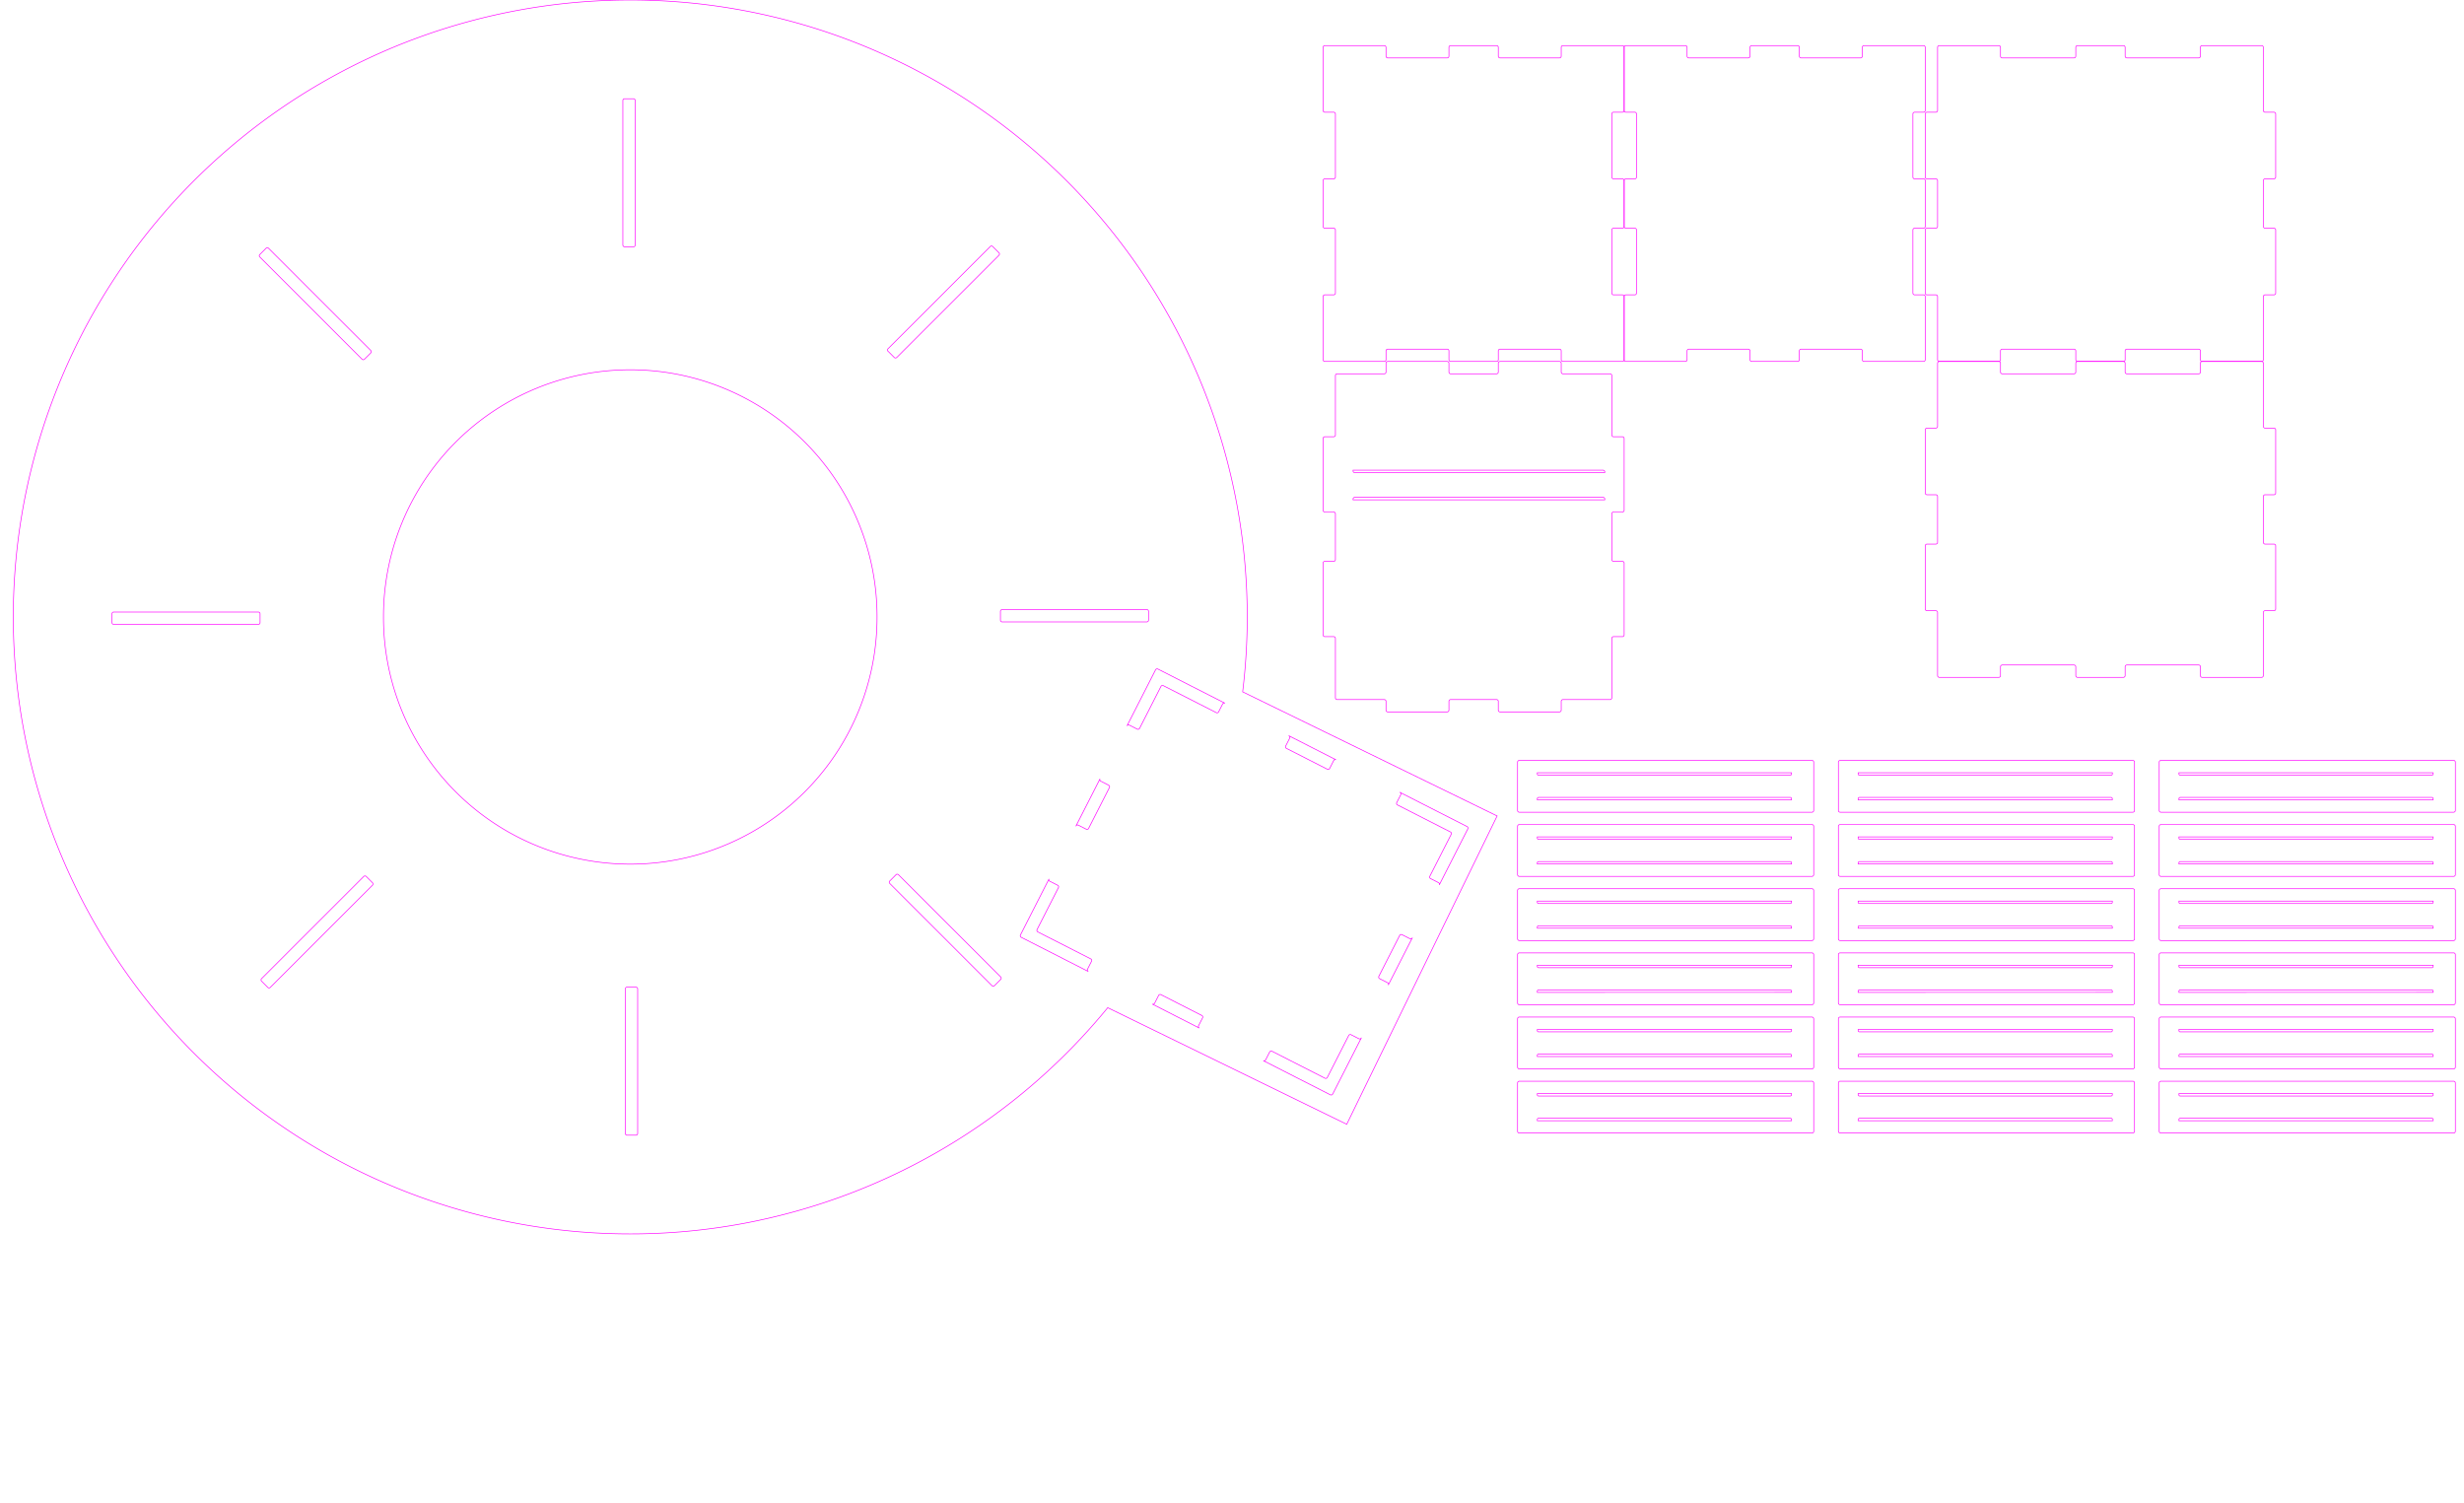 <?xml version="1.0" encoding="UTF-8" standalone="no"?>
<svg
   xmlns:dc="http://purl.org/dc/elements/1.1/"
   xmlns:cc="http://creativecommons.org/ns#"
   xmlns:rdf="http://www.w3.org/1999/02/22-rdf-syntax-ns#"
   xmlns:svg="http://www.w3.org/2000/svg"
   xmlns="http://www.w3.org/2000/svg"
   viewBox="0 0 1000 610"
   id="svg2"
   height="610mm"
   width="1000mm"
   version="1.1">
  <defs
     id="defs4">
    <symbol
       id="*PAPER_SPACE" />
    <symbol
       id="*MODEL_SPACE" />
    <pattern
       id="Hatch"
       x="0"
       y="0"
       patternUnits="userSpaceOnUse"
       width="8"
       height="8">
      <path
         id="path617966"
         d="M8 4 l-4,4"
         stroke-width="0.25"
         stroke="#000000"
         linecap="square" />
      <path
         id="path617968"
         d="M6 2 l-4,4"
         stroke-width="0.25"
         stroke="#000000"
         linecap="square" />
      <path
         id="path617970"
         d="M4 0 l-4,4"
         stroke-width="0.25"
         stroke="#000000"
         linecap="square" />
    </pattern>
    <marker
       style="overflow:visible"
       id="DistanceX"
       orient="auto"
       refY="0"
       refX="0">
      <path
         style="stroke:#000000;stroke-width:0.5"
         id="path617963"
         d="M 3,-3 -3,3 M 0,-5 0,5" />
    </marker>
    <symbol
       id="$PAPER_SPACE" />
    <symbol
       id="$MODEL_SPACE" />
    <pattern
       height="8"
       width="8"
       patternUnits="userSpaceOnUse"
       y="0"
       x="0"
       id="Hatch-0">
      <path
         linecap="square"
         stroke="#000000"
         stroke-width="0.25"
         d="M8 4 l-4,4"
         id="path73478" />
      <path
         linecap="square"
         stroke="#000000"
         stroke-width="0.25"
         d="M6 2 l-4,4"
         id="path73480" />
      <path
         linecap="square"
         stroke="#000000"
         stroke-width="0.25"
         d="M4 0 l-4,4"
         id="path73482" />
    </pattern>
    <marker
       style="overflow:visible"
       id="DistanceX-5"
       orient="auto"
       refY="0"
       refX="0">
      <path
         style="stroke:#000000;stroke-width:0.5"
         id="path73475"
         d="M 3,-3 -3,3 M 0,-5 0,5" />
    </marker>
    <symbol
       id="$PAPER_SPACE-1" />
    <symbol
       id="$MODEL_SPACE-0" />
    <pattern
       id="Hatch-1"
       x="0"
       y="0"
       patternUnits="userSpaceOnUse"
       width="8"
       height="8">
      <path
         id="path44235"
         d="M8 4 l-4,4"
         stroke-width="0.25"
         stroke="#000000"
         linecap="square" />
      <path
         id="path44237"
         d="M6 2 l-4,4"
         stroke-width="0.25"
         stroke="#000000"
         linecap="square" />
      <path
         id="path44239"
         d="M4 0 l-4,4"
         stroke-width="0.25"
         stroke="#000000"
         linecap="square" />
    </pattern>
    <marker
       style="overflow:visible"
       id="DistanceX-1"
       orient="auto"
       refY="0"
       refX="0">
      <path
         style="stroke:#000000;stroke-width:0.5"
         id="path44232"
         d="M 3,-3 -3,3 M 0,-5 0,5" />
    </marker>
    <symbol
       id="$PAPER_SPACE-5" />
    <symbol
       id="$MODEL_SPACE-4" />
    <pattern
       height="8"
       width="8"
       patternUnits="userSpaceOnUse"
       y="0"
       x="0"
       id="Hatch-04">
      <path
         linecap="square"
         stroke="#000000"
         stroke-width="0.25"
         d="M8 4 l-4,4"
         id="path101669" />
      <path
         linecap="square"
         stroke="#000000"
         stroke-width="0.25"
         d="M6 2 l-4,4"
         id="path101671" />
      <path
         linecap="square"
         stroke="#000000"
         stroke-width="0.25"
         d="M4 0 l-4,4"
         id="path101673" />
    </pattern>
    <marker
       refY="0"
       refX="0"
       style="overflow:visible"
       id="DistanceX-2"
       orient="auto">
      <path
         style="stroke:#000000;stroke-width:0.5"
         d="M 3,-3 -3,3 M 0,-5 0,5"
         id="path101666" />
    </marker>
    <symbol
       id="*PAPER_SPACE-9" />
    <symbol
       id="*MODEL_SPACE-2" />
    <pattern
       height="8"
       width="8"
       patternUnits="userSpaceOnUse"
       y="0"
       x="0"
       id="Hatch-9">
      <path
         linecap="square"
         stroke="#000000"
         stroke-width="0.25"
         d="M8 4 l-4,4"
         id="path145873" />
      <path
         linecap="square"
         stroke="#000000"
         stroke-width="0.25"
         d="M6 2 l-4,4"
         id="path145875" />
      <path
         linecap="square"
         stroke="#000000"
         stroke-width="0.25"
         d="M4 0 l-4,4"
         id="path145877" />
    </pattern>
    <marker
       refY="0"
       refX="0"
       style="overflow:visible"
       id="DistanceX-24"
       orient="auto">
      <path
         style="stroke:#000000;stroke-width:0.5"
         d="M 3,-3 -3,3 M 0,-5 0,5"
         id="path145870" />
    </marker>
    <symbol
       id="$PAPER_SPACE-4" />
    <symbol
       id="$MODEL_SPACE-1" />
    <pattern
       height="8"
       width="8"
       patternUnits="userSpaceOnUse"
       y="0"
       x="0"
       id="Hatch-8">
      <path
         linecap="square"
         stroke="#000000"
         stroke-width="0.25"
         d="M8 4 l-4,4"
         id="path1947" />
      <path
         linecap="square"
         stroke="#000000"
         stroke-width="0.25"
         d="M6 2 l-4,4"
         id="path1949" />
      <path
         linecap="square"
         stroke="#000000"
         stroke-width="0.25"
         d="M4 0 l-4,4"
         id="path1951" />
    </pattern>
    <marker
       refY="0"
       refX="0"
       style="overflow:visible"
       id="DistanceX-55"
       orient="auto">
      <path
         style="stroke:#000000;stroke-width:0.5"
         d="M 3,-3 -3,3 M 0,-5 0,5"
         id="path1944" />
    </marker>
    <symbol
       id="*PAPER_SPACE-7" />
    <symbol
       id="*MODEL_SPACE-0" />
    <pattern
       height="8"
       width="8"
       patternUnits="userSpaceOnUse"
       y="0"
       x="0"
       id="Hatch-82">
      <path
         linecap="square"
         stroke="#000000"
         stroke-width="0.25"
         d="M8 4 l-4,4"
         id="path1175" />
      <path
         linecap="square"
         stroke="#000000"
         stroke-width="0.25"
         d="M6 2 l-4,4"
         id="path1177" />
      <path
         linecap="square"
         stroke="#000000"
         stroke-width="0.25"
         d="M4 0 l-4,4"
         id="path1179" />
    </pattern>
    <marker
       refY="0"
       refX="0"
       style="overflow:visible"
       id="DistanceX-29"
       orient="auto">
      <path
         style="stroke:#000000;stroke-width:0.5"
         d="M 3,-3 -3,3 M 0,-5 0,5"
         id="path1172" />
    </marker>
    <symbol
       id="*PAPER_SPACE-76" />
    <symbol
       id="*MODEL_SPACE-5" />
    <pattern
       height="8"
       width="8"
       patternUnits="userSpaceOnUse"
       y="0"
       x="0"
       id="Hatch-3">
      <path
         linecap="square"
         stroke="#000000"
         stroke-width="0.25"
         d="M8 4 l-4,4"
         id="path1809-9" />
      <path
         linecap="square"
         stroke="#000000"
         stroke-width="0.25"
         d="M6 2 l-4,4"
         id="path1811-8" />
      <path
         linecap="square"
         stroke="#000000"
         stroke-width="0.25"
         d="M4 0 l-4,4"
         id="path1813-6" />
    </pattern>
    <marker
       refY="0"
       refX="0"
       style="overflow:visible"
       id="DistanceX-0"
       orient="auto">
      <path
         style="stroke:#000000;stroke-width:0.5"
         d="M 3,-3 -3,3 M 0,-5 0,5"
         id="path1806" />
    </marker>
    <symbol
       id="*PAPER_SPACE-6" />
    <symbol
       id="*MODEL_SPACE-7" />
    <pattern
       height="8"
       width="8"
       patternUnits="userSpaceOnUse"
       y="0"
       x="0"
       id="Hatch-5">
      <path
         linecap="square"
         stroke="#000000"
         stroke-width="0.25"
         d="M8 4 l-4,4"
         id="path1851" />
      <path
         linecap="square"
         stroke="#000000"
         stroke-width="0.25"
         d="M6 2 l-4,4"
         id="path1853" />
      <path
         linecap="square"
         stroke="#000000"
         stroke-width="0.25"
         d="M4 0 l-4,4"
         id="path1855" />
    </pattern>
    <marker
       refY="0"
       refX="0"
       style="overflow:visible"
       id="DistanceX-6"
       orient="auto">
      <path
         style="stroke:#000000;stroke-width:0.5"
         d="M 3,-3 -3,3 M 0,-5 0,5"
         id="path1848" />
    </marker>
    <symbol
       id="*PAPER_SPACE-0" />
    <symbol
       id="*MODEL_SPACE-27" />
    <pattern
       height="8"
       width="8"
       patternUnits="userSpaceOnUse"
       y="0"
       x="0"
       id="Hatch-6">
      <path
         linecap="square"
         stroke="#000000"
         stroke-width="0.25"
         d="M8 4 l-4,4"
         id="path1858" />
      <path
         linecap="square"
         stroke="#000000"
         stroke-width="0.25"
         d="M6 2 l-4,4"
         id="path1860" />
      <path
         linecap="square"
         stroke="#000000"
         stroke-width="0.25"
         d="M4 0 l-4,4"
         id="path1862" />
    </pattern>
    <marker
       refY="0"
       refX="0"
       style="overflow:visible"
       id="DistanceX-65"
       orient="auto">
      <path
         style="stroke:#000000;stroke-width:0.5"
         d="M 3,-3 -3,3 M 0,-5 0,5"
         id="path1855-7" />
    </marker>
    <marker
       id="DistanceX-8"
       orient="auto"
       refX="0.0"
       refY="0.0"
       style="overflow:visible">
      <path
         d="M 3,-3 L -3,3 M 0,-5 L  0,5"
         style="stroke:#000000; stroke-width:0.5"
         id="path1543" />
    </marker>
    <pattern
       height="8"
       id="Hatch-2"
       patternUnits="userSpaceOnUse"
       width="8"
       x="0"
       y="0">
      <path
         d="M8 4 l-4,4"
         linecap="square"
         stroke="#000000"
         stroke-width="0.25"
         id="path1546" />
      <path
         d="M6 2 l-4,4"
         linecap="square"
         stroke="#000000"
         stroke-width="0.25"
         id="path1548" />
      <path
         d="M4 0 l-4,4"
         linecap="square"
         stroke="#000000"
         stroke-width="0.25"
         id="path1550" />
    </pattern>
    <symbol
       id="*Model_Space" />
    <symbol
       id="*Paper_Space" />
    <symbol
       id="*Paper_Space0" />
    <symbol
       id="ARRAY">
      <path
         d="M 2303.778,474.038 A 2.646,2.646 0.0 0 0 2306.424,476.684 L 2754.676,476.684 A 2.646,2.646 0.0 0 0 2757.321,474.038 L 2757.321,399.959 A 2.646,2.646 0.0 0 0 2754.676,397.314 L 2306.424,397.314 A 2.646,2.646 0.0 0 0 2303.778,399.959 L 2303.778,474.038 z"
         style="stroke:#000000;fill:none;stroke-linecap: round"
         id="path1556" />
      <path
         d="M 2335.904,419.991 A 1.89,1.89 0.0 0 1 2334.014,418.101 L 2334.014,416.211 L 2723.306,416.211 L 2723.306,418.101 A 1.89,1.89 0.0 0 1 2721.416,419.991 L 2335.904,419.991 z"
         style="stroke:#000000;fill:none;stroke-linecap: round"
         id="path1558" />
      <path
         d="M 2723.306,457.786 L 2723.306,455.896 A 1.89,1.89 0.0 0 0 2721.416,454.007 L 2335.904,454.007 A 1.89,1.89 0.0 0 0 2334.014,455.896 L 2334.014,457.786 L 2723.306,457.786 z"
         style="stroke:#000000;fill:none;stroke-linecap: round"
         id="path1560" />
      <path
         d="M 2303.778,572.306 A 2.646,2.646 0.0 0 0 2306.424,574.951 L 2754.676,574.951 A 2.646,2.646 0.0 0 0 2757.321,572.306 L 2757.321,498.227 A 2.646,2.646 0.0 0 0 2754.676,495.581 L 2306.424,495.581 A 2.646,2.646 0.0 0 0 2303.778,498.227 L 2303.778,572.306 z"
         style="stroke:#000000;fill:none;stroke-linecap: round"
         id="path1562" />
      <path
         d="M 2335.904,518.259 A 1.89,1.89 0.0 0 1 2334.014,516.369 L 2334.014,514.479 L 2723.306,514.479 L 2723.306,516.369 A 1.89,1.89 0.0 0 1 2721.416,518.259 L 2335.904,518.259 z"
         style="stroke:#000000;fill:none;stroke-linecap: round"
         id="path1564" />
      <path
         d="M 2723.306,556.054 L 2723.306,554.164 A 1.89,1.89 0.0 0 0 2721.416,552.274 L 2335.904,552.274 A 1.89,1.89 0.0 0 0 2334.014,554.164 L 2334.014,556.054 L 2723.306,556.054 z"
         style="stroke:#000000;fill:none;stroke-linecap: round"
         id="path1566" />
      <path
         d="M 2303.778,670.574 A 2.646,2.646 0.0 0 0 2306.424,673.219 L 2754.676,673.219 A 2.646,2.646 0.0 0 0 2757.321,670.574 L 2757.321,596.495 A 2.646,2.646 0.0 0 0 2754.676,593.849 L 2306.424,593.849 A 2.646,2.646 0.0 0 0 2303.778,596.495 L 2303.778,670.574 z"
         style="stroke:#000000;fill:none;stroke-linecap: round"
         id="path1568" />
      <path
         d="M 2335.904,616.526 A 1.89,1.89 0.0 0 1 2334.014,614.637 L 2334.014,612.747 L 2723.306,612.747 L 2723.306,614.637 A 1.89,1.89 0.0 0 1 2721.416,616.526 L 2335.904,616.526 z"
         style="stroke:#000000;fill:none;stroke-linecap: round"
         id="path1570" />
      <path
         d="M 2723.306,654.322 L 2723.306,652.432 A 1.89,1.89 0.0 0 0 2721.416,650.542 L 2335.904,650.542 A 1.89,1.89 0.0 0 0 2334.014,652.432 L 2334.014,654.322 L 2723.306,654.322 z"
         style="stroke:#000000;fill:none;stroke-linecap: round"
         id="path1572" />
      <path
         d="M 2303.778,768.841 A 2.646,2.646 0.0 0 0 2306.424,771.487 L 2754.676,771.487 A 2.646,2.646 0.0 0 0 2757.321,768.841 L 2757.321,694.763 A 2.646,2.646 0.0 0 0 2754.676,692.117 L 2306.424,692.117 A 2.646,2.646 0.0 0 0 2303.778,694.763 L 2303.778,768.841 z"
         style="stroke:#000000;fill:none;stroke-linecap: round"
         id="path1574" />
      <path
         d="M 2335.904,714.794 A 1.89,1.89 0.0 0 1 2334.014,712.904 L 2334.014,711.014 L 2723.306,711.014 L 2723.306,712.904 A 1.89,1.89 0.0 0 1 2721.416,714.794 L 2335.904,714.794 z"
         style="stroke:#000000;fill:none;stroke-linecap: round"
         id="path1576" />
      <path
         d="M 2723.306,752.589 L 2723.306,750.7 A 1.89,1.89 0.0 0 0 2721.416,748.81 L 2335.904,748.81 A 1.89,1.89 0.0 0 0 2334.014,750.7 L 2334.014,752.589 L 2723.306,752.589 z"
         style="stroke:#000000;fill:none;stroke-linecap: round"
         id="path1578" />
      <path
         d="M 2303.778,867.109 A 2.646,2.646 0.0 0 0 2306.424,869.755 L 2754.676,869.755 A 2.646,2.646 0.0 0 0 2757.321,867.109 L 2757.321,793.03 A 2.646,2.646 0.0 0 0 2754.676,790.385 L 2306.424,790.385 A 2.646,2.646 0.0 0 0 2303.778,793.03 L 2303.778,867.109 z"
         style="stroke:#000000;fill:none;stroke-linecap: round"
         id="path1580" />
      <path
         d="M 2335.904,813.062 A 1.89,1.89 0.0 0 1 2334.014,811.172 L 2334.014,809.282 L 2723.306,809.282 L 2723.306,811.172 A 1.89,1.89 0.0 0 1 2721.416,813.062 L 2335.904,813.062 z"
         style="stroke:#000000;fill:none;stroke-linecap: round"
         id="path1582" />
      <path
         d="M 2723.306,850.857 L 2723.306,848.967 A 1.89,1.89 0.0 0 0 2721.416,847.077 L 2335.904,847.077 A 1.89,1.89 0.0 0 0 2334.014,848.967 L 2334.014,850.857 L 2723.306,850.857 z"
         style="stroke:#000000;fill:none;stroke-linecap: round"
         id="path1584" />
      <path
         d="M 2303.778,965.377 A 2.646,2.646 0.0 0 0 2306.424,968.022 L 2754.676,968.022 A 2.646,2.646 0.0 0 0 2757.321,965.377 L 2757.321,891.298 A 2.646,2.646 0.0 0 0 2754.676,888.652 L 2306.424,888.652 A 2.646,2.646 0.0 0 0 2303.778,891.298 L 2303.778,965.377 z"
         style="stroke:#000000;fill:none;stroke-linecap: round"
         id="path1586" />
      <path
         d="M 2335.904,911.329 A 1.89,1.89 0.0 0 1 2334.014,909.44 L 2334.014,907.55 L 2723.306,907.55 L 2723.306,909.44 A 1.89,1.89 0.0 0 1 2721.416,911.329 L 2335.904,911.329 z"
         style="stroke:#000000;fill:none;stroke-linecap: round"
         id="path1588" />
      <path
         d="M 2723.306,949.125 L 2723.306,947.235 A 1.89,1.89 0.0 0 0 2721.416,945.345 L 2335.904,945.345 A 1.89,1.89 0.0 0 0 2334.014,947.235 L 2334.014,949.125 L 2723.306,949.125 z"
         style="stroke:#000000;fill:none;stroke-linecap: round"
         id="path1590" />
      <path
         d="M 2795.117,474.038 A 2.646,2.646 0.0 0 0 2797.762,476.684 L 3246.014,476.684 A 2.646,2.646 0.0 0 0 3248.66,474.038 L 3248.66,399.959 A 2.646,2.646 0.0 0 0 3246.014,397.314 L 2797.762,397.314 A 2.646,2.646 0.0 0 0 2795.117,399.959 L 2795.117,474.038 z"
         style="stroke:#000000;fill:none;stroke-linecap: round"
         id="path1592" />
      <path
         d="M 2827.243,419.991 A 1.89,1.89 0.0 0 1 2825.353,418.101 L 2825.353,416.211 L 3214.644,416.211 L 3214.644,418.101 A 1.89,1.89 0.0 0 1 3212.754,419.991 L 2827.243,419.991 z"
         style="stroke:#000000;fill:none;stroke-linecap: round"
         id="path1594" />
      <path
         d="M 3214.644,457.786 L 3214.644,455.896 A 1.89,1.89 0.0 0 0 3212.754,454.007 L 2827.243,454.007 A 1.89,1.89 0.0 0 0 2825.353,455.896 L 2825.353,457.786 L 3214.644,457.786 z"
         style="stroke:#000000;fill:none;stroke-linecap: round"
         id="path1596" />
      <path
         d="M 2795.117,572.306 A 2.646,2.646 0.0 0 0 2797.762,574.951 L 3246.014,574.951 A 2.646,2.646 0.0 0 0 3248.66,572.306 L 3248.66,498.227 A 2.646,2.646 0.0 0 0 3246.014,495.581 L 2797.762,495.581 A 2.646,2.646 0.0 0 0 2795.117,498.227 L 2795.117,572.306 z"
         style="stroke:#000000;fill:none;stroke-linecap: round"
         id="path1598" />
      <path
         d="M 2827.243,518.259 A 1.89,1.89 0.0 0 1 2825.353,516.369 L 2825.353,514.479 L 3214.644,514.479 L 3214.644,516.369 A 1.89,1.89 0.0 0 1 3212.754,518.259 L 2827.243,518.259 z"
         style="stroke:#000000;fill:none;stroke-linecap: round"
         id="path1600" />
      <path
         d="M 3214.644,556.054 L 3214.644,554.164 A 1.89,1.89 0.0 0 0 3212.754,552.274 L 2827.243,552.274 A 1.89,1.89 0.0 0 0 2825.353,554.164 L 2825.353,556.054 L 3214.644,556.054 z"
         style="stroke:#000000;fill:none;stroke-linecap: round"
         id="path1602" />
      <path
         d="M 2795.117,670.574 A 2.646,2.646 0.0 0 0 2797.762,673.219 L 3246.014,673.219 A 2.646,2.646 0.0 0 0 3248.66,670.574 L 3248.66,596.495 A 2.646,2.646 0.0 0 0 3246.014,593.849 L 2797.762,593.849 A 2.646,2.646 0.0 0 0 2795.117,596.495 L 2795.117,670.574 z"
         style="stroke:#000000;fill:none;stroke-linecap: round"
         id="path1604" />
      <path
         d="M 2827.243,616.526 A 1.89,1.89 0.0 0 1 2825.353,614.637 L 2825.353,612.747 L 3214.644,612.747 L 3214.644,614.637 A 1.89,1.89 0.0 0 1 3212.754,616.526 L 2827.243,616.526 z"
         style="stroke:#000000;fill:none;stroke-linecap: round"
         id="path1606" />
      <path
         d="M 3214.644,654.322 L 3214.644,652.432 A 1.89,1.89 0.0 0 0 3212.754,650.542 L 2827.243,650.542 A 1.89,1.89 0.0 0 0 2825.353,652.432 L 2825.353,654.322 L 3214.644,654.322 z"
         style="stroke:#000000;fill:none;stroke-linecap: round"
         id="path1608" />
      <path
         d="M 2795.117,768.841 A 2.646,2.646 0.0 0 0 2797.762,771.487 L 3246.014,771.487 A 2.646,2.646 0.0 0 0 3248.66,768.841 L 3248.66,694.763 A 2.646,2.646 0.0 0 0 3246.014,692.117 L 2797.762,692.117 A 2.646,2.646 0.0 0 0 2795.117,694.763 L 2795.117,768.841 z"
         style="stroke:#000000;fill:none;stroke-linecap: round"
         id="path1610" />
      <path
         d="M 2827.243,714.794 A 1.89,1.89 0.0 0 1 2825.353,712.904 L 2825.353,711.014 L 3214.644,711.014 L 3214.644,712.904 A 1.89,1.89 0.0 0 1 3212.754,714.794 L 2827.243,714.794 z"
         style="stroke:#000000;fill:none;stroke-linecap: round"
         id="path1612" />
      <path
         d="M 3214.644,752.589 L 3214.644,750.7 A 1.89,1.89 0.0 0 0 3212.754,748.81 L 2827.243,748.81 A 1.89,1.89 0.0 0 0 2825.353,750.7 L 2825.353,752.589 L 3214.644,752.589 z"
         style="stroke:#000000;fill:none;stroke-linecap: round"
         id="path1614" />
      <path
         d="M 2795.117,867.109 A 2.646,2.646 0.0 0 0 2797.762,869.755 L 3246.014,869.755 A 2.646,2.646 0.0 0 0 3248.66,867.109 L 3248.66,793.03 A 2.646,2.646 0.0 0 0 3246.014,790.385 L 2797.762,790.385 A 2.646,2.646 0.0 0 0 2795.117,793.03 L 2795.117,867.109 z"
         style="stroke:#000000;fill:none;stroke-linecap: round"
         id="path1616" />
      <path
         d="M 2827.243,813.062 A 1.89,1.89 0.0 0 1 2825.353,811.172 L 2825.353,809.282 L 3214.644,809.282 L 3214.644,811.172 A 1.89,1.89 0.0 0 1 3212.754,813.062 L 2827.243,813.062 z"
         style="stroke:#000000;fill:none;stroke-linecap: round"
         id="path1618" />
      <path
         d="M 3214.644,850.857 L 3214.644,848.967 A 1.89,1.89 0.0 0 0 3212.754,847.077 L 2827.243,847.077 A 1.89,1.89 0.0 0 0 2825.353,848.967 L 2825.353,850.857 L 3214.644,850.857 z"
         style="stroke:#000000;fill:none;stroke-linecap: round"
         id="path1620" />
      <path
         d="M 2795.117,965.377 A 2.646,2.646 0.0 0 0 2797.762,968.022 L 3246.014,968.022 A 2.646,2.646 0.0 0 0 3248.66,965.377 L 3248.66,891.298 A 2.646,2.646 0.0 0 0 3246.014,888.652 L 2797.762,888.652 A 2.646,2.646 0.0 0 0 2795.117,891.298 L 2795.117,965.377 z"
         style="stroke:#000000;fill:none;stroke-linecap: round"
         id="path1622" />
      <path
         d="M 2827.243,911.329 A 1.89,1.89 0.0 0 1 2825.353,909.44 L 2825.353,907.55 L 3214.644,907.55 L 3214.644,909.44 A 1.89,1.89 0.0 0 1 3212.754,911.329 L 2827.243,911.329 z"
         style="stroke:#000000;fill:none;stroke-linecap: round"
         id="path1624" />
      <path
         d="M 3214.644,949.125 L 3214.644,947.235 A 1.89,1.89 0.0 0 0 3212.754,945.345 L 2827.243,945.345 A 1.89,1.89 0.0 0 0 2825.353,947.235 L 2825.353,949.125 L 3214.644,949.125 z"
         style="stroke:#000000;fill:none;stroke-linecap: round"
         id="path1626" />
      <path
         d="M 3286.455,474.038 A 2.646,2.646 0.0 0 0 3289.101,476.684 L 3737.353,476.684 A 2.646,2.646 0.0 0 0 3739.998,474.038 L 3739.998,399.959 A 2.646,2.646 0.0 0 0 3737.353,397.314 L 3289.101,397.314 A 2.646,2.646 0.0 0 0 3286.455,399.959 L 3286.455,474.038 z"
         style="stroke:#000000;fill:none;stroke-linecap: round"
         id="path1628" />
      <path
         d="M 3318.581,419.991 A 1.89,1.89 0.0 0 1 3316.691,418.101 L 3316.691,416.211 L 3705.983,416.211 L 3705.983,418.101 A 1.89,1.89 0.0 0 1 3704.093,419.991 L 3318.581,419.991 z"
         style="stroke:#000000;fill:none;stroke-linecap: round"
         id="path1630" />
      <path
         d="M 3705.983,457.786 L 3705.983,455.896 A 1.89,1.89 0.0 0 0 3704.093,454.007 L 3318.581,454.007 A 1.89,1.89 0.0 0 0 3316.691,455.896 L 3316.691,457.786 L 3705.983,457.786 z"
         style="stroke:#000000;fill:none;stroke-linecap: round"
         id="path1632" />
      <path
         d="M 3286.455,572.306 A 2.646,2.646 0.0 0 0 3289.101,574.951 L 3737.353,574.951 A 2.646,2.646 0.0 0 0 3739.998,572.306 L 3739.998,498.227 A 2.646,2.646 0.0 0 0 3737.353,495.581 L 3289.101,495.581 A 2.646,2.646 0.0 0 0 3286.455,498.227 L 3286.455,572.306 z"
         style="stroke:#000000;fill:none;stroke-linecap: round"
         id="path1634" />
      <path
         d="M 3318.581,518.259 A 1.89,1.89 0.0 0 1 3316.691,516.369 L 3316.691,514.479 L 3705.983,514.479 L 3705.983,516.369 A 1.89,1.89 0.0 0 1 3704.093,518.259 L 3318.581,518.259 z"
         style="stroke:#000000;fill:none;stroke-linecap: round"
         id="path1636" />
      <path
         d="M 3705.983,556.054 L 3705.983,554.164 A 1.89,1.89 0.0 0 0 3704.093,552.274 L 3318.581,552.274 A 1.89,1.89 0.0 0 0 3316.691,554.164 L 3316.691,556.054 L 3705.983,556.054 z"
         style="stroke:#000000;fill:none;stroke-linecap: round"
         id="path1638" />
      <path
         d="M 3286.455,670.574 A 2.646,2.646 0.0 0 0 3289.101,673.219 L 3737.353,673.219 A 2.646,2.646 0.0 0 0 3739.998,670.574 L 3739.998,596.495 A 2.646,2.646 0.0 0 0 3737.353,593.849 L 3289.101,593.849 A 2.646,2.646 0.0 0 0 3286.455,596.495 L 3286.455,670.574 z"
         style="stroke:#000000;fill:none;stroke-linecap: round"
         id="path1640" />
      <path
         d="M 3318.581,616.526 A 1.89,1.89 0.0 0 1 3316.691,614.637 L 3316.691,612.747 L 3705.983,612.747 L 3705.983,614.637 A 1.89,1.89 0.0 0 1 3704.093,616.526 L 3318.581,616.526 z"
         style="stroke:#000000;fill:none;stroke-linecap: round"
         id="path1642" />
      <path
         d="M 3705.983,654.322 L 3705.983,652.432 A 1.89,1.89 0.0 0 0 3704.093,650.542 L 3318.581,650.542 A 1.89,1.89 0.0 0 0 3316.691,652.432 L 3316.691,654.322 L 3705.983,654.322 z"
         style="stroke:#000000;fill:none;stroke-linecap: round"
         id="path1644" />
      <path
         d="M 3286.455,768.841 A 2.646,2.646 0.0 0 0 3289.101,771.487 L 3737.353,771.487 A 2.646,2.646 0.0 0 0 3739.998,768.841 L 3739.998,694.763 A 2.646,2.646 0.0 0 0 3737.353,692.117 L 3289.101,692.117 A 2.646,2.646 0.0 0 0 3286.455,694.763 L 3286.455,768.841 z"
         style="stroke:#000000;fill:none;stroke-linecap: round"
         id="path1646" />
      <path
         d="M 3318.581,714.794 A 1.89,1.89 0.0 0 1 3316.691,712.904 L 3316.691,711.014 L 3705.983,711.014 L 3705.983,712.904 A 1.89,1.89 0.0 0 1 3704.093,714.794 L 3318.581,714.794 z"
         style="stroke:#000000;fill:none;stroke-linecap: round"
         id="path1648" />
      <path
         d="M 3705.983,752.589 L 3705.983,750.7 A 1.89,1.89 0.0 0 0 3704.093,748.81 L 3318.581,748.81 A 1.89,1.89 0.0 0 0 3316.691,750.7 L 3316.691,752.589 L 3705.983,752.589 z"
         style="stroke:#000000;fill:none;stroke-linecap: round"
         id="path1650" />
      <path
         d="M 3286.455,867.109 A 2.646,2.646 0.0 0 0 3289.101,869.755 L 3737.353,869.755 A 2.646,2.646 0.0 0 0 3739.998,867.109 L 3739.998,793.03 A 2.646,2.646 0.0 0 0 3737.353,790.385 L 3289.101,790.385 A 2.646,2.646 0.0 0 0 3286.455,793.03 L 3286.455,867.109 z"
         style="stroke:#000000;fill:none;stroke-linecap: round"
         id="path1652" />
      <path
         d="M 3318.581,813.062 A 1.89,1.89 0.0 0 1 3316.691,811.172 L 3316.691,809.282 L 3705.983,809.282 L 3705.983,811.172 A 1.89,1.89 0.0 0 1 3704.093,813.062 L 3318.581,813.062 z"
         style="stroke:#000000;fill:none;stroke-linecap: round"
         id="path1654" />
      <path
         d="M 3705.983,850.857 L 3705.983,848.967 A 1.89,1.89 0.0 0 0 3704.093,847.077 L 3318.581,847.077 A 1.89,1.89 0.0 0 0 3316.691,848.967 L 3316.691,850.857 L 3705.983,850.857 z"
         style="stroke:#000000;fill:none;stroke-linecap: round"
         id="path1656" />
      <path
         d="M 3286.455,965.377 A 2.646,2.646 0.0 0 0 3289.101,968.022 L 3737.353,968.022 A 2.646,2.646 0.0 0 0 3739.998,965.377 L 3739.998,891.298 A 2.646,2.646 0.0 0 0 3737.353,888.652 L 3289.101,888.652 A 2.646,2.646 0.0 0 0 3286.455,891.298 L 3286.455,965.377 z"
         style="stroke:#000000;fill:none;stroke-linecap: round"
         id="path1658" />
      <path
         d="M 3318.581,911.329 A 1.89,1.89 0.0 0 1 3316.691,909.44 L 3316.691,907.55 L 3705.983,907.55 L 3705.983,909.44 A 1.89,1.89 0.0 0 1 3704.093,911.329 L 3318.581,911.329 z"
         style="stroke:#000000;fill:none;stroke-linecap: round"
         id="path1660" />
      <path
         d="M 3705.983,949.125 L 3705.983,947.235 A 1.89,1.89 0.0 0 0 3704.093,945.345 L 3318.581,945.345 A 1.89,1.89 0.0 0 0 3316.691,947.235 L 3316.691,949.125 L 3705.983,949.125 z"
         style="stroke:#000000;fill:none;stroke-linecap: round"
         id="path1662" />
    </symbol>
    <symbol
       id="SUBTRACTION">
      <path
         d="M 1882.778,292.319 A 944.882,944.882 0.0 0 0 1889.764,177.638 A 944.882,944.882 0.0 1 0 1676.126,776.039 L 2042.174,954.572 L 2272.474,482.387 L 1882.778,292.319 z"
         style="stroke:#000000;fill:none;stroke-linecap: round"
         id="path1665" />
      <path
         d="M 1600.652,592.103 A 2.646,2.646 0.0 0 0 1599.496,588.545 L 1587.372,582.368 A 2.646,2.646 0.0 0 1 1586.216,578.809 L 1542.462,664.683 A 2.646,2.646 0.0 0 0 1543.618,668.241 L 1646.329,720.575 A 2.646,2.646 0.0 0 1 1645.173,717.017 L 1651.35,704.893 A 2.646,2.646 0.0 0 0 1650.194,701.335 L 1569.035,659.983 A 2.646,2.646 0.0 0 1 1567.879,656.424 L 1600.652,592.103 z"
         style="stroke:#000000;fill:none;stroke-linecap: round"
         id="path1667" />
      <path
         d="M 1512.26,732.722 L 1502.639,742.343 A 2.646,2.646 0.0 0 1 1498.897,742.343 L 1342.287,585.733 A 2.646,2.646 0.0 0 1 1342.287,581.992 L 1351.908,572.37 A 2.646,2.646 0.0 0 1 1355.65,572.37 L 1512.26,728.981 A 2.646,2.646 0.0 0 1 1512.26,732.722 z"
         style="stroke:#000000;fill:none;stroke-linecap: round"
         id="path1669" />
      <path
         d="M 389.797,745.016 L 380.176,735.395 A 2.646,2.646 0.0 0 1 380.176,731.653 L 536.787,575.043 A 2.646,2.646 0.0 0 1 540.528,575.043 L 550.149,584.664 A 2.646,2.646 0.0 0 1 550.149,588.406 L 393.539,745.016 A 2.646,2.646 0.0 0 1 389.797,745.016 z"
         style="stroke:#000000;fill:none;stroke-linecap: round"
         id="path1671" />
      <path
         d="M 953.575,971.339 L 939.969,971.339 A 2.646,2.646 0.0 0 1 937.323,968.693 L 937.323,747.213 A 2.646,2.646 0.0 0 1 939.969,744.567 L 953.575,744.567 A 2.646,2.646 0.0 0 1 956.22,747.213 L 956.22,968.693 A 2.646,2.646 0.0 0 1 953.575,971.339 z"
         style="stroke:#000000;fill:none;stroke-linecap: round"
         id="path1673" />
      <path
         d="M 1738.583,168.945 L 1738.583,182.551 A 2.646,2.646 0.0 0 1 1735.937,185.197 L 1514.457,185.197 A 2.646,2.646 0.0 0 1 1511.811,182.551 L 1511.811,168.945 A 2.646,2.646 0.0 0 1 1514.457,166.299 L 1735.937,166.299 A 2.646,2.646 0.0 0 1 1738.583,168.945 z"
         style="stroke:#000000;fill:none;stroke-linecap: round"
         id="path1675" />
      <path
         d="M 1678.724,438.878 A 2.646,2.646 0.0 0 0 1677.568,435.32 L 1665.445,429.143 A 2.646,2.646 0.0 0 1 1664.288,425.584 L 1627.569,497.651 A 2.646,2.646 0.0 0 1 1631.127,496.494 L 1643.25,502.671 A 2.646,2.646 0.0 0 0 1646.809,501.515 L 1678.724,438.878 z"
         style="stroke:#000000;fill:none;stroke-linecap: round"
         id="path1677" />
      <path
         d="M 936.189,-616.063 L 949.795,-616.063 A 2.646,2.646 0.0 0 1 952.441,-613.417 L 952.441,-391.937 A 2.646,2.646 0.0 0 1 949.795,-389.291 L 936.189,-389.291 A 2.646,2.646 0.0 0 1 933.543,-391.937 L 933.543,-613.417 A 2.646,2.646 0.0 0 1 936.189,-616.063 z"
         style="stroke:#000000;fill:none;stroke-linecap: round"
         id="path1679" />
      <path
         d="M 377.504,-377.447 L 387.125,-387.068 A 2.646,2.646 0.0 0 1 390.867,-387.068 L 547.477,-230.457 A 2.646,2.646 0.0 0 1 547.477,-226.716 L 537.856,-217.095 A 2.646,2.646 0.0 0 1 534.114,-217.095 L 377.504,-373.705 A 2.646,2.646 0.0 0 1 377.504,-377.447 z"
         style="stroke:#000000;fill:none;stroke-linecap: round"
         id="path1681" />
      <path
         d="M 151.181,186.331 L 151.181,172.724 A 2.646,2.646 0.0 0 1 153.827,170.079 L 375.307,170.079 A 2.646,2.646 0.0 0 1 377.953,172.724 L 377.953,186.331 A 2.646,2.646 0.0 0 1 375.307,188.976 L 153.827,188.976 A 2.646,2.646 0.0 0 1 151.181,186.331 z"
         style="stroke:#000000;fill:none;stroke-linecap: round"
         id="path1683" />
      <path
         d="M 1322.835,177.638 A 377.953,377.953 -0 1 0 566.929,177.638 377.953,377.953 -0 1 0 1322.835,177.638 z"
         style="stroke:#000000;fill:none;stroke-linecap: round"
         id="path1685" />
      <path
         d="M 1499.966,-389.74 L 1509.587,-380.119 A 2.646,2.646 0.0 0 1 1509.587,-376.378 L 1352.977,-219.767 A 2.646,2.646 0.0 0 1 1349.236,-219.767 L 1339.615,-229.388 A 2.646,2.646 0.0 0 1 1339.615,-233.13 L 1496.225,-389.74 A 2.646,2.646 0.0 0 1 1499.966,-389.74 z"
         style="stroke:#000000;fill:none;stroke-linecap: round"
         id="path1687" />
      <path
         d="M 2123.245,665.373 L 2091.33,728.01 A 2.646,2.646 0.0 0 0 2092.486,731.568 L 2104.609,737.746 A 2.646,2.646 0.0 0 1 2105.766,741.304 L 2142.485,669.238 A 2.646,2.646 0.0 0 1 2138.927,670.394 L 2126.803,664.217 A 2.646,2.646 0.0 0 0 2123.245,665.373 z"
         style="stroke:#000000;fill:none;stroke-linecap: round"
         id="path1689" />
      <path
         d="M 2119.86,465.553 L 2201.019,506.906 A 2.646,2.646 0.0 0 1 2202.175,510.464 L 2169.402,574.785 A 2.646,2.646 0.0 0 0 2170.558,578.343 L 2182.681,584.521 A 2.646,2.646 0.0 0 1 2183.838,588.079 L 2227.592,502.206 A 2.646,2.646 0.0 0 0 2226.436,498.647 L 2123.725,446.313 A 2.646,2.646 0.0 0 1 2124.881,449.872 L 2118.704,461.995 A 2.646,2.646 0.0 0 0 2119.86,465.553 z"
         style="stroke:#000000;fill:none;stroke-linecap: round"
         id="path1691" />
      <path
         d="M 1757.62,756.071 A 2.646,2.646 0.0 0 0 1754.061,757.227 L 1747.884,769.351 A 2.646,2.646 0.0 0 1 1744.326,770.507 L 1816.392,807.227 A 2.646,2.646 0.0 0 1 1815.236,803.668 L 1821.413,791.545 A 2.646,2.646 0.0 0 0 1820.257,787.986 L 1757.62,756.071 z"
         style="stroke:#000000;fill:none;stroke-linecap: round"
         id="path1693" />
      <path
         d="M 2008.841,884.075 L 1927.683,842.723 A 2.646,2.646 0.0 0 0 1924.124,843.879 L 1917.947,856.002 A 2.646,2.646 0.0 0 1 1914.389,857.158 L 2017.1,909.492 A 2.646,2.646 0.0 0 0 2020.658,908.336 L 2064.413,822.463 A 2.646,2.646 0.0 0 1 2060.855,823.619 L 2048.731,817.442 A 2.646,2.646 0.0 0 0 2045.173,818.598 L 2012.4,882.919 A 2.646,2.646 0.0 0 1 2008.841,884.075 z"
         style="stroke:#000000;fill:none;stroke-linecap: round"
         id="path1695" />
      <path
         d="M 1852.107,310.886 A 2.646,2.646 0.0 0 1 1855.665,309.73 L 1752.954,257.396 A 2.646,2.646 0.0 0 0 1749.395,258.552 L 1705.641,344.425 A 2.646,2.646 0.0 0 1 1709.199,343.269 L 1721.323,349.446 A 2.646,2.646 0.0 0 0 1724.881,348.29 L 1757.654,283.969 A 2.646,2.646 0.0 0 1 1761.212,282.813 L 1842.371,324.166 A 2.646,2.646 0.0 0 0 1845.93,323.009 L 1852.107,310.886 z"
         style="stroke:#000000;fill:none;stroke-linecap: round"
         id="path1697" />
      <path
         d="M 1949.797,378.902 L 2012.434,410.817 A 2.646,2.646 0.0 0 0 2015.993,409.661 L 2022.17,397.538 A 2.646,2.646 0.0 0 1 2025.728,396.381 L 1953.662,359.662 A 2.646,2.646 0.0 0 1 1954.818,363.22 L 1948.641,375.343 A 2.646,2.646 0.0 0 0 1949.797,378.902 z"
         style="stroke:#000000;fill:none;stroke-linecap: round"
         id="path1699" />
    </symbol>
    <symbol
       id="CUT002">
      <path
         d="M 2448.127,-101.027 A 2.646,2.646 0.0 0 0 2450.773,-98.382 L 2464.379,-98.382 A 2.646,2.646 0.0 0 1 2467.025,-95.736 L 2467.025,14.248 A 2.646,2.646 0.0 0 1 2464.379,16.894 L 2450.773,16.894 A 2.646,2.646 0.0 0 0 2448.127,19.539 L 2448.127,89.839 A 2.646,2.646 0.0 0 0 2450.773,92.484 L 2464.379,92.484 A 2.646,2.646 0.0 0 1 2467.025,95.13 L 2467.025,205.114 A 2.646,2.646 0.0 0 1 2464.379,207.76 L 2450.773,207.76 A 2.646,2.646 0.0 0 0 2448.127,210.406 L 2448.127,301.492 A 2.646,2.646 0.0 0 1 2445.482,304.138 L 2373.293,304.138 A 2.646,2.646 0.0 0 0 2370.647,306.784 L 2370.647,320.39 A 2.646,2.646 0.0 0 1 2368.001,323.036 L 2276.915,323.036 A 2.646,2.646 0.0 0 1 2274.269,320.39 L 2274.269,306.784 A 2.646,2.646 0.0 0 0 2271.623,304.138 L 2201.324,304.138 A 2.646,2.646 0.0 0 0 2198.679,306.784 L 2198.679,320.39 A 2.646,2.646 0.0 0 1 2196.033,323.036 L 2104.946,323.036 A 2.646,2.646 0.0 0 1 2102.301,320.39 L 2102.301,306.784 A 2.646,2.646 0.0 0 0 2099.655,304.138 L 2027.466,304.138 A 2.646,2.646 0.0 0 1 2024.82,301.492 L 2024.82,210.406 A 2.646,2.646 0.0 0 0 2022.175,207.76 L 2008.568,207.76 A 2.646,2.646 0.0 0 1 2005.923,205.114 L 2005.923,95.13 A 2.646,2.646 0.0 0 1 2008.568,92.484 L 2022.175,92.484 A 2.646,2.646 0.0 0 0 2024.82,89.839 L 2024.82,19.539 A 2.646,2.646 0.0 0 0 2022.175,16.894 L 2008.568,16.894 A 2.646,2.646 0.0 0 1 2005.923,14.248 L 2005.923,-95.736 A 2.646,2.646 0.0 0 1 2008.568,-98.382 L 2022.175,-98.382 A 2.646,2.646 0.0 0 0 2024.82,-101.027 L 2024.82,-192.114 A 2.646,2.646 0.0 0 1 2027.466,-194.76 L 2099.655,-194.76 A 2.646,2.646 0.0 0 0 2102.301,-197.405 L 2102.301,-211.012 A 2.646,2.646 0.0 0 1 2104.946,-213.657 L 2196.033,-213.657 A 2.646,2.646 0.0 0 1 2198.679,-211.012 L 2198.679,-197.405 A 2.646,2.646 0.0 0 0 2201.324,-194.76 L 2271.623,-194.76 A 2.646,2.646 0.0 0 0 2274.269,-197.405 L 2274.269,-211.012 A 2.646,2.646 0.0 0 1 2276.915,-213.657 L 2368.001,-213.657 A 2.646,2.646 0.0 0 1 2370.647,-211.012 L 2370.647,-197.405 A 2.646,2.646 0.0 0 0 2373.293,-194.76 L 2445.482,-194.76 A 2.646,2.646 0.0 0 1 2448.127,-192.114 L 2448.127,-101.027 z"
         style="stroke:#000000;fill:none;stroke-linecap: round"
         id="path1702" />
      <path
         d="M 2054.49,-43.39 A 2.646,2.646 0.0 0 1 2051.844,-46.035 L 2051.844,-47.169 L 2434.71,-47.169 A 2.646,2.646 0.0 0 1 2437.356,-44.524 L 2437.356,-43.39 L 2054.49,-43.39 z"
         style="stroke:#000000;fill:none;stroke-linecap: round"
         id="path1704" />
      <path
         d="M 2437.356,-2.949 A 2.646,2.646 0.0 0 0 2434.71,-5.594 L 2054.49,-5.594 A 2.646,2.646 0.0 0 0 2051.844,-2.949 L 2051.844,-1.815 L 2437.356,-1.815 L 2437.356,-2.949 z"
         style="stroke:#000000;fill:none;stroke-linecap: round"
         id="path1706" />
    </symbol>
  </defs>
  <g
     transform="matrix(0.265,0,0,0.265,5.393,203.323)"
     id="g1725">
    <g
       style="stroke:#ff00ff"
       id="use1711">
      <path
         id="path1940"
         style="fill:none;stroke:#ff00ff;stroke-linecap:round"
         d="m 2303.778,474.038 a 2.646,2.646 0 0 0 2.646,2.646 h 448.252 a 2.646,2.646 0 0 0 2.646,-2.646 v -74.079 a 2.646,2.646 0 0 0 -2.646,-2.646 h -448.252 a 2.646,2.646 0 0 0 -2.646,2.646 z" />
      <path
         id="path1942"
         style="fill:none;stroke:#ff00ff;stroke-linecap:round"
         d="m 2335.904,419.991 a 1.89,1.89 0 0 1 -1.89,-1.89 v -1.89 h 389.291 v 1.89 a 1.89,1.89 0 0 1 -1.89,1.89 z" />
      <path
         id="path1945"
         style="fill:none;stroke:#ff00ff;stroke-linecap:round"
         d="m 2723.305,457.786 v -1.89 a 1.89,1.89 0 0 0 -1.89,-1.89 H 2335.904 a 1.89,1.89 0 0 0 -1.89,1.89 v 1.89 z" />
      <path
         id="path1948"
         style="fill:none;stroke:#ff00ff;stroke-linecap:round"
         d="m 2303.778,572.306 a 2.646,2.646 0 0 0 2.646,2.646 h 448.252 a 2.646,2.646 0 0 0 2.646,-2.646 v -74.079 a 2.646,2.646 0 0 0 -2.646,-2.646 h -448.252 a 2.646,2.646 0 0 0 -2.646,2.646 z" />
      <path
         id="path1950"
         style="fill:none;stroke:#ff00ff;stroke-linecap:round"
         d="m 2335.904,518.259 a 1.89,1.89 0 0 1 -1.89,-1.89 v -1.89 h 389.291 v 1.89 a 1.89,1.89 0 0 1 -1.89,1.89 z" />
      <path
         id="path1952"
         style="fill:none;stroke:#ff00ff;stroke-linecap:round"
         d="m 2723.305,556.054 v -1.89 a 1.89,1.89 0 0 0 -1.89,-1.89 H 2335.904 a 1.89,1.89 0 0 0 -1.89,1.89 v 1.89 z" />
      <path
         id="path1954"
         style="fill:none;stroke:#ff00ff;stroke-linecap:round"
         d="m 2303.778,670.574 a 2.646,2.646 0 0 0 2.646,2.646 h 448.252 a 2.646,2.646 0 0 0 2.646,-2.646 V 596.495 a 2.646,2.646 0 0 0 -2.646,-2.646 h -448.252 a 2.646,2.646 0 0 0 -2.646,2.646 z" />
      <path
         id="path1956"
         style="fill:none;stroke:#ff00ff;stroke-linecap:round"
         d="m 2335.904,616.526 a 1.89,1.89 0 0 1 -1.89,-1.89 v -1.89 h 389.291 v 1.89 a 1.89,1.89 0 0 1 -1.89,1.89 z" />
      <path
         id="path1958"
         style="fill:none;stroke:#ff00ff;stroke-linecap:round"
         d="m 2723.305,654.322 v -1.89 a 1.89,1.89 0 0 0 -1.89,-1.89 H 2335.904 a 1.89,1.89 0 0 0 -1.89,1.89 v 1.89 z" />
      <path
         id="path1960"
         style="fill:none;stroke:#ff00ff;stroke-linecap:round"
         d="m 2303.778,768.841 a 2.646,2.646 0 0 0 2.646,2.646 h 448.252 a 2.646,2.646 0 0 0 2.646,-2.646 v -74.079 a 2.646,2.646 0 0 0 -2.646,-2.646 h -448.252 a 2.646,2.646 0 0 0 -2.646,2.646 z" />
      <path
         id="path1962"
         style="fill:none;stroke:#ff00ff;stroke-linecap:round"
         d="m 2335.904,714.794 a 1.89,1.89 0 0 1 -1.89,-1.89 v -1.89 h 389.291 v 1.89 a 1.89,1.89 0 0 1 -1.89,1.89 z" />
      <path
         id="path1964"
         style="fill:none;stroke:#ff00ff;stroke-linecap:round"
         d="m 2723.305,752.589 v -1.89 a 1.89,1.89 0 0 0 -1.89,-1.89 H 2335.904 a 1.89,1.89 0 0 0 -1.89,1.89 v 1.89 z" />
      <path
         id="path1966"
         style="fill:none;stroke:#ff00ff;stroke-linecap:round"
         d="m 2303.778,867.109 a 2.646,2.646 0 0 0 2.646,2.646 h 448.252 a 2.646,2.646 0 0 0 2.646,-2.646 v -74.079 a 2.646,2.646 0 0 0 -2.646,-2.646 h -448.252 a 2.646,2.646 0 0 0 -2.646,2.646 z" />
      <path
         id="path1968"
         style="fill:none;stroke:#ff00ff;stroke-linecap:round"
         d="m 2335.904,813.062 a 1.89,1.89 0 0 1 -1.89,-1.89 v -1.89 h 389.291 v 1.89 a 1.89,1.89 0 0 1 -1.89,1.89 z" />
      <path
         id="path1970"
         style="fill:none;stroke:#ff00ff;stroke-linecap:round"
         d="m 2723.305,850.857 v -1.89 a 1.89,1.89 0 0 0 -1.89,-1.89 H 2335.904 a 1.89,1.89 0 0 0 -1.89,1.89 v 1.89 z" />
      <path
         id="path1972"
         style="fill:none;stroke:#ff00ff;stroke-linecap:round"
         d="m 2303.778,965.377 a 2.646,2.646 0 0 0 2.646,2.646 h 448.252 a 2.646,2.646 0 0 0 2.646,-2.646 v -74.079 a 2.646,2.646 0 0 0 -2.646,-2.646 h -448.252 a 2.646,2.646 0 0 0 -2.646,2.646 z" />
      <path
         id="path1974"
         style="fill:none;stroke:#ff00ff;stroke-linecap:round"
         d="m 2335.904,911.329 a 1.89,1.89 0 0 1 -1.89,-1.89 v -1.89 h 389.291 v 1.89 a 1.89,1.89 0 0 1 -1.89,1.89 z" />
      <path
         id="path1976"
         style="fill:none;stroke:#ff00ff;stroke-linecap:round"
         d="m 2723.305,949.125 v -1.89 a 1.89,1.89 0 0 0 -1.89,-1.89 H 2335.904 a 1.89,1.89 0 0 0 -1.89,1.89 v 1.89 z" />
      <path
         id="path1978"
         style="fill:none;stroke:#ff00ff;stroke-linecap:round"
         d="m 2795.117,474.038 a 2.646,2.646 0 0 0 2.646,2.646 h 448.252 a 2.646,2.646 0 0 0 2.646,-2.646 v -74.079 a 2.646,2.646 0 0 0 -2.646,-2.646 h -448.252 a 2.646,2.646 0 0 0 -2.646,2.646 z" />
      <path
         id="path1980"
         style="fill:none;stroke:#ff00ff;stroke-linecap:round"
         d="m 2827.243,419.991 a 1.89,1.89 0 0 1 -1.89,-1.89 v -1.89 h 389.291 v 1.89 a 1.89,1.89 0 0 1 -1.89,1.89 z" />
      <path
         id="path1982"
         style="fill:none;stroke:#ff00ff;stroke-linecap:round"
         d="m 3214.644,457.786 v -1.89 a 1.89,1.89 0 0 0 -1.89,-1.89 h -385.512 a 1.89,1.89 0 0 0 -1.89,1.89 v 1.89 z" />
      <path
         id="path1984"
         style="fill:none;stroke:#ff00ff;stroke-linecap:round"
         d="m 2795.117,572.306 a 2.646,2.646 0 0 0 2.646,2.646 h 448.252 a 2.646,2.646 0 0 0 2.646,-2.646 v -74.079 a 2.646,2.646 0 0 0 -2.646,-2.646 h -448.252 a 2.646,2.646 0 0 0 -2.646,2.646 z" />
      <path
         id="path1986"
         style="fill:none;stroke:#ff00ff;stroke-linecap:round"
         d="m 2827.243,518.259 a 1.89,1.89 0 0 1 -1.89,-1.89 v -1.89 h 389.291 v 1.89 a 1.89,1.89 0 0 1 -1.89,1.89 z" />
      <path
         id="path1988"
         style="fill:none;stroke:#ff00ff;stroke-linecap:round"
         d="m 3214.644,556.054 v -1.89 a 1.89,1.89 0 0 0 -1.89,-1.89 h -385.512 a 1.89,1.89 0 0 0 -1.89,1.89 v 1.89 z" />
      <path
         id="path1990"
         style="fill:none;stroke:#ff00ff;stroke-linecap:round"
         d="m 2795.117,670.574 a 2.646,2.646 0 0 0 2.646,2.646 h 448.252 a 2.646,2.646 0 0 0 2.646,-2.646 V 596.495 a 2.646,2.646 0 0 0 -2.646,-2.646 h -448.252 a 2.646,2.646 0 0 0 -2.646,2.646 z" />
      <path
         id="path1992"
         style="fill:none;stroke:#ff00ff;stroke-linecap:round"
         d="m 2827.243,616.526 a 1.89,1.89 0 0 1 -1.89,-1.89 v -1.89 h 389.291 v 1.89 a 1.89,1.89 0 0 1 -1.89,1.89 z" />
      <path
         id="path1994"
         style="fill:none;stroke:#ff00ff;stroke-linecap:round"
         d="m 3214.644,654.322 v -1.89 a 1.89,1.89 0 0 0 -1.89,-1.89 h -385.512 a 1.89,1.89 0 0 0 -1.89,1.89 v 1.89 z" />
      <path
         id="path1996"
         style="fill:none;stroke:#ff00ff;stroke-linecap:round"
         d="m 2795.117,768.841 a 2.646,2.646 0 0 0 2.646,2.646 h 448.252 a 2.646,2.646 0 0 0 2.646,-2.646 v -74.079 a 2.646,2.646 0 0 0 -2.646,-2.646 h -448.252 a 2.646,2.646 0 0 0 -2.646,2.646 z" />
      <path
         id="path1998"
         style="fill:none;stroke:#ff00ff;stroke-linecap:round"
         d="m 2827.243,714.794 a 1.89,1.89 0 0 1 -1.89,-1.89 v -1.89 h 389.291 v 1.89 a 1.89,1.89 0 0 1 -1.89,1.89 z" />
      <path
         id="path2000"
         style="fill:none;stroke:#ff00ff;stroke-linecap:round"
         d="m 3214.644,752.589 v -1.89 a 1.89,1.89 0 0 0 -1.89,-1.89 h -385.512 a 1.89,1.89 0 0 0 -1.89,1.89 v 1.89 z" />
      <path
         id="path2002"
         style="fill:none;stroke:#ff00ff;stroke-linecap:round"
         d="m 2795.117,867.109 a 2.646,2.646 0 0 0 2.646,2.646 h 448.252 a 2.646,2.646 0 0 0 2.646,-2.646 v -74.079 a 2.646,2.646 0 0 0 -2.646,-2.646 h -448.252 a 2.646,2.646 0 0 0 -2.646,2.646 z" />
      <path
         id="path2004"
         style="fill:none;stroke:#ff00ff;stroke-linecap:round"
         d="m 2827.243,813.062 a 1.89,1.89 0 0 1 -1.89,-1.89 v -1.89 h 389.291 v 1.89 a 1.89,1.89 0 0 1 -1.89,1.89 z" />
      <path
         id="path2006"
         style="fill:none;stroke:#ff00ff;stroke-linecap:round"
         d="m 3214.644,850.857 v -1.89 a 1.89,1.89 0 0 0 -1.89,-1.89 h -385.512 a 1.89,1.89 0 0 0 -1.89,1.89 v 1.89 z" />
      <path
         id="path2008"
         style="fill:none;stroke:#ff00ff;stroke-linecap:round"
         d="m 2795.117,965.377 a 2.646,2.646 0 0 0 2.646,2.646 h 448.252 a 2.646,2.646 0 0 0 2.646,-2.646 v -74.079 a 2.646,2.646 0 0 0 -2.646,-2.646 h -448.252 a 2.646,2.646 0 0 0 -2.646,2.646 z" />
      <path
         id="path2010"
         style="fill:none;stroke:#ff00ff;stroke-linecap:round"
         d="m 2827.243,911.329 a 1.89,1.89 0 0 1 -1.89,-1.89 v -1.89 h 389.291 v 1.89 a 1.89,1.89 0 0 1 -1.89,1.89 z" />
      <path
         id="path2012"
         style="fill:none;stroke:#ff00ff;stroke-linecap:round"
         d="m 3214.644,949.125 v -1.89 a 1.89,1.89 0 0 0 -1.89,-1.89 h -385.512 a 1.89,1.89 0 0 0 -1.89,1.89 v 1.89 z" />
      <path
         id="path2014"
         style="fill:none;stroke:#ff00ff;stroke-linecap:round"
         d="m 3286.455,474.038 a 2.646,2.646 0 0 0 2.646,2.646 h 448.252 a 2.646,2.646 0 0 0 2.646,-2.646 v -74.079 a 2.646,2.646 0 0 0 -2.646,-2.646 h -448.252 a 2.646,2.646 0 0 0 -2.646,2.646 z" />
      <path
         id="path2016"
         style="fill:none;stroke:#ff00ff;stroke-linecap:round"
         d="m 3318.581,419.991 a 1.89,1.89 0 0 1 -1.89,-1.89 v -1.89 h 389.291 v 1.89 a 1.89,1.89 0 0 1 -1.89,1.89 z" />
      <path
         id="path2018"
         style="fill:none;stroke:#ff00ff;stroke-linecap:round"
         d="m 3705.983,457.786 v -1.89 a 1.89,1.89 0 0 0 -1.89,-1.89 h -385.512 a 1.89,1.89 0 0 0 -1.89,1.89 v 1.89 z" />
      <path
         id="path2020"
         style="fill:none;stroke:#ff00ff;stroke-linecap:round"
         d="m 3286.455,572.306 a 2.646,2.646 0 0 0 2.646,2.646 h 448.252 a 2.646,2.646 0 0 0 2.646,-2.646 v -74.079 a 2.646,2.646 0 0 0 -2.646,-2.646 h -448.252 a 2.646,2.646 0 0 0 -2.646,2.646 z" />
      <path
         id="path2022"
         style="fill:none;stroke:#ff00ff;stroke-linecap:round"
         d="m 3318.581,518.259 a 1.89,1.89 0 0 1 -1.89,-1.89 v -1.89 h 389.291 v 1.89 a 1.89,1.89 0 0 1 -1.89,1.89 z" />
      <path
         id="path2024"
         style="fill:none;stroke:#ff00ff;stroke-linecap:round"
         d="m 3705.983,556.054 v -1.89 a 1.89,1.89 0 0 0 -1.89,-1.89 h -385.512 a 1.89,1.89 0 0 0 -1.89,1.89 v 1.89 z" />
      <path
         id="path2026"
         style="fill:none;stroke:#ff00ff;stroke-linecap:round"
         d="m 3286.455,670.574 a 2.646,2.646 0 0 0 2.646,2.646 h 448.252 a 2.646,2.646 0 0 0 2.646,-2.646 V 596.495 a 2.646,2.646 0 0 0 -2.646,-2.646 h -448.252 a 2.646,2.646 0 0 0 -2.646,2.646 z" />
      <path
         id="path2028"
         style="fill:none;stroke:#ff00ff;stroke-linecap:round"
         d="m 3318.581,616.526 a 1.89,1.89 0 0 1 -1.89,-1.89 v -1.89 h 389.291 v 1.89 a 1.89,1.89 0 0 1 -1.89,1.89 z" />
      <path
         id="path2030"
         style="fill:none;stroke:#ff00ff;stroke-linecap:round"
         d="m 3705.983,654.322 v -1.89 a 1.89,1.89 0 0 0 -1.89,-1.89 h -385.512 a 1.89,1.89 0 0 0 -1.89,1.89 v 1.89 z" />
      <path
         id="path2032"
         style="fill:none;stroke:#ff00ff;stroke-linecap:round"
         d="m 3286.455,768.841 a 2.646,2.646 0 0 0 2.646,2.646 h 448.252 a 2.646,2.646 0 0 0 2.646,-2.646 v -74.079 a 2.646,2.646 0 0 0 -2.646,-2.646 h -448.252 a 2.646,2.646 0 0 0 -2.646,2.646 z" />
      <path
         id="path2034"
         style="fill:none;stroke:#ff00ff;stroke-linecap:round"
         d="m 3318.581,714.794 a 1.89,1.89 0 0 1 -1.89,-1.89 v -1.89 h 389.291 v 1.89 a 1.89,1.89 0 0 1 -1.89,1.89 z" />
      <path
         id="path2036"
         style="fill:none;stroke:#ff00ff;stroke-linecap:round"
         d="m 3705.983,752.589 v -1.89 a 1.89,1.89 0 0 0 -1.89,-1.89 h -385.512 a 1.89,1.89 0 0 0 -1.89,1.89 v 1.89 z" />
      <path
         id="path2038"
         style="fill:none;stroke:#ff00ff;stroke-linecap:round"
         d="m 3286.455,867.109 a 2.646,2.646 0 0 0 2.646,2.646 h 448.252 a 2.646,2.646 0 0 0 2.646,-2.646 v -74.079 a 2.646,2.646 0 0 0 -2.646,-2.646 h -448.252 a 2.646,2.646 0 0 0 -2.646,2.646 z" />
      <path
         id="path2040"
         style="fill:none;stroke:#ff00ff;stroke-linecap:round"
         d="m 3318.581,813.062 a 1.89,1.89 0 0 1 -1.89,-1.89 v -1.89 h 389.291 v 1.89 a 1.89,1.89 0 0 1 -1.89,1.89 z" />
      <path
         id="path2042"
         style="fill:none;stroke:#ff00ff;stroke-linecap:round"
         d="m 3705.983,850.857 v -1.89 a 1.89,1.89 0 0 0 -1.89,-1.89 h -385.512 a 1.89,1.89 0 0 0 -1.89,1.89 v 1.89 z" />
      <path
         id="path2044"
         style="fill:none;stroke:#ff00ff;stroke-linecap:round"
         d="m 3286.455,965.377 a 2.646,2.646 0 0 0 2.646,2.646 h 448.252 a 2.646,2.646 0 0 0 2.646,-2.646 v -74.079 a 2.646,2.646 0 0 0 -2.646,-2.646 h -448.252 a 2.646,2.646 0 0 0 -2.646,2.646 z" />
      <path
         id="path2046"
         style="fill:none;stroke:#ff00ff;stroke-linecap:round"
         d="m 3318.581,911.329 a 1.89,1.89 0 0 1 -1.89,-1.89 v -1.89 h 389.291 v 1.89 a 1.89,1.89 0 0 1 -1.89,1.89 z" />
      <path
         id="path2048"
         style="fill:none;stroke:#ff00ff;stroke-linecap:round"
         d="m 3705.983,949.125 v -1.89 a 1.89,1.89 0 0 0 -1.89,-1.89 h -385.512 a 1.89,1.89 0 0 0 -1.89,1.89 v 1.89 z" />
    </g>
    <g
       style="stroke:#ff00ff"
       id="use1713">
      <path
         id="path1932"
         style="fill:none;stroke:#ff00ff;stroke-linecap:round"
         d="m 2448.127,-101.027 a 2.646,2.646 0 0 0 2.646,2.646 h 13.606 a 2.646,2.646 0 0 1 2.646,2.646 V 14.248 a 2.646,2.646 0 0 1 -2.646,2.646 h -13.606 a 2.646,2.646 0 0 0 -2.646,2.646 v 70.299 a 2.646,2.646 0 0 0 2.646,2.646 h 13.606 a 2.646,2.646 0 0 1 2.646,2.646 V 205.114 a 2.646,2.646 0 0 1 -2.646,2.646 h -13.606 a 2.646,2.646 0 0 0 -2.646,2.646 v 91.087 a 2.646,2.646 0 0 1 -2.646,2.646 h -72.189 a 2.646,2.646 0 0 0 -2.646,2.646 v 13.606 a 2.646,2.646 0 0 1 -2.646,2.646 h -91.087 a 2.646,2.646 0 0 1 -2.646,-2.646 v -13.606 a 2.646,2.646 0 0 0 -2.646,-2.646 h -70.299 a 2.646,2.646 0 0 0 -2.646,2.646 v 13.606 a 2.646,2.646 0 0 1 -2.646,2.646 h -91.087 a 2.646,2.646 0 0 1 -2.646,-2.646 v -13.606 a 2.646,2.646 0 0 0 -2.646,-2.646 h -72.189 a 2.646,2.646 0 0 1 -2.646,-2.646 v -91.087 a 2.646,2.646 0 0 0 -2.646,-2.646 h -13.606 a 2.646,2.646 0 0 1 -2.646,-2.646 V 95.13 a 2.646,2.646 0 0 1 2.646,-2.646 h 13.606 a 2.646,2.646 0 0 0 2.646,-2.646 V 19.539 a 2.646,2.646 0 0 0 -2.646,-2.646 h -13.606 a 2.646,2.646 0 0 1 -2.646,-2.646 V -95.736 a 2.646,2.646 0 0 1 2.646,-2.646 h 13.606 a 2.646,2.646 0 0 0 2.646,-2.646 v -91.087 a 2.646,2.646 0 0 1 2.646,-2.646 h 72.189 a 2.646,2.646 0 0 0 2.646,-2.646 v -13.606 a 2.646,2.646 0 0 1 2.646,-2.646 h 91.087 a 2.646,2.646 0 0 1 2.646,2.646 v 13.606 a 2.646,2.646 0 0 0 2.646,2.646 h 70.299 a 2.646,2.646 0 0 0 2.646,-2.646 v -13.606 a 2.646,2.646 0 0 1 2.646,-2.646 h 91.087 a 2.646,2.646 0 0 1 2.646,2.646 v 13.606 a 2.646,2.646 0 0 0 2.646,2.646 h 72.189 a 2.646,2.646 0 0 1 2.646,2.646 z" />
      <path
         id="path1934"
         style="fill:none;stroke:#ff00ff;stroke-linecap:round"
         d="m 2054.49,-43.39 a 2.646,2.646 0 0 1 -2.646,-2.646 v -1.134 h 382.866 a 2.646,2.646 0 0 1 2.646,2.646 v 1.134 z" />
      <path
         id="path1936"
         style="fill:none;stroke:#ff00ff;stroke-linecap:round"
         d="m 2437.356,-2.949 a 2.646,2.646 0 0 0 -2.646,-2.646 h -380.221 a 2.646,2.646 0 0 0 -2.646,2.646 v 1.134 h 385.512 z" />
    </g>
    <g
       style="stroke:#ff00ff"
       id="use1715">
      <path
         id="path1894"
         style="fill:none;stroke:#ff00ff;stroke-linecap:round"
         d="m 1882.778,292.319 a 944.882,944.882 0 0 0 6.985,-114.682 944.882,944.882 0 1 0 -213.638,598.401 l 366.048,178.533 230.3,-472.185 z" />
      <path
         id="path1896"
         style="fill:none;stroke:#ff00ff;stroke-linecap:round"
         d="m 1600.652,592.103 a 2.646,2.646 0 0 0 -1.156,-3.558 l -12.123,-6.177 a 2.646,2.646 0 0 1 -1.156,-3.558 l -43.755,85.873 a 2.646,2.646 0 0 0 1.156,3.558 l 102.711,52.334 a 2.646,2.646 0 0 1 -1.156,-3.558 l 6.177,-12.123 a 2.646,2.646 0 0 0 -1.156,-3.558 l -81.159,-41.352 a 2.646,2.646 0 0 1 -1.156,-3.558 z" />
      <path
         id="path1898"
         style="fill:none;stroke:#ff00ff;stroke-linecap:round"
         d="m 1512.26,732.722 -9.621,9.621 a 2.646,2.646 0 0 1 -3.741,0 L 1342.287,585.733 a 2.646,2.646 0 0 1 0,-3.742 l 9.621,-9.621 a 2.646,2.646 0 0 1 3.742,0 l 156.61,156.61 a 2.646,2.646 0 0 1 0,3.742 z" />
      <path
         id="path1900"
         style="fill:none;stroke:#ff00ff;stroke-linecap:round"
         d="m 389.798,745.016 -9.621,-9.621 a 2.646,2.646 0 0 1 0,-3.742 L 536.787,575.043 a 2.646,2.646 0 0 1 3.742,0 l 9.621,9.621 a 2.646,2.646 0 0 1 0,3.742 L 393.539,745.016 a 2.646,2.646 0 0 1 -3.742,0 z" />
      <path
         id="path1902"
         style="fill:none;stroke:#ff00ff;stroke-linecap:round"
         d="m 953.575,971.339 h -13.606 a 2.646,2.646 0 0 1 -2.646,-2.646 V 747.213 a 2.646,2.646 0 0 1 2.646,-2.646 h 13.606 a 2.646,2.646 0 0 1 2.646,2.646 v 221.48 a 2.646,2.646 0 0 1 -2.646,2.646 z" />
      <path
         id="path1904"
         style="fill:none;stroke:#ff00ff;stroke-linecap:round"
         d="m 1738.583,168.945 v 13.606 a 2.646,2.646 0 0 1 -2.646,2.646 h -221.48 a 2.646,2.646 0 0 1 -2.646,-2.646 v -13.606 a 2.646,2.646 0 0 1 2.646,-2.646 h 221.48 a 2.646,2.646 0 0 1 2.646,2.646 z" />
      <path
         id="path1906"
         style="fill:none;stroke:#ff00ff;stroke-linecap:round"
         d="m 1678.724,438.878 a 2.646,2.646 0 0 0 -1.156,-3.558 l -12.123,-6.177 a 2.646,2.646 0 0 1 -1.156,-3.558 l -36.72,72.066 a 2.646,2.646 0 0 1 3.558,-1.156 l 12.123,6.177 a 2.646,2.646 0 0 0 3.558,-1.156 z" />
      <path
         id="path1908"
         style="fill:none;stroke:#ff00ff;stroke-linecap:round"
         d="m 936.189,-616.063 h 13.606 a 2.646,2.646 0 0 1 2.646,2.646 v 221.48 a 2.646,2.646 0 0 1 -2.646,2.646 h -13.606 a 2.646,2.646 0 0 1 -2.646,-2.646 v -221.48 a 2.646,2.646 0 0 1 2.646,-2.646 z" />
      <path
         id="path1910"
         style="fill:none;stroke:#ff00ff;stroke-linecap:round"
         d="m 377.504,-377.447 9.621,-9.621 a 2.646,2.646 0 0 1 3.742,0 l 156.61,156.61 a 2.646,2.646 0 0 1 0,3.742 l -9.621,9.621 a 2.646,2.646 0 0 1 -3.742,0 L 377.504,-373.705 a 2.646,2.646 0 0 1 0,-3.742 z" />
      <path
         id="path1912"
         style="fill:none;stroke:#ff00ff;stroke-linecap:round"
         d="m 151.181,186.331 v -13.606 a 2.646,2.646 0 0 1 2.646,-2.646 h 221.48 a 2.646,2.646 0 0 1 2.646,2.646 v 13.606 a 2.646,2.646 0 0 1 -2.646,2.646 H 153.827 a 2.646,2.646 0 0 1 -2.646,-2.646 z" />
      <path
         id="path1914"
         style="fill:none;stroke:#ff00ff;stroke-linecap:round"
         d="m 1322.835,177.638 a 377.953,377.953 0 1 0 -755.905,0 377.953,377.953 0 1 0 755.905,0 z" />
      <path
         id="path1916"
         style="fill:none;stroke:#ff00ff;stroke-linecap:round"
         d="m 1499.966,-389.74 9.621,9.621 a 2.646,2.646 0 0 1 0,3.742 l -156.61,156.61 a 2.646,2.646 0 0 1 -3.742,0 l -9.621,-9.621 a 2.646,2.646 0 0 1 0,-3.742 l 156.61,-156.61 a 2.646,2.646 0 0 1 3.742,0 z" />
      <path
         id="path1918"
         style="fill:none;stroke:#ff00ff;stroke-linecap:round"
         d="m 2123.245,665.373 -31.915,62.637 a 2.646,2.646 0 0 0 1.156,3.558 l 12.123,6.177 a 2.646,2.646 0 0 1 1.156,3.558 l 36.72,-72.066 a 2.646,2.646 0 0 1 -3.558,1.156 l -12.123,-6.177 a 2.646,2.646 0 0 0 -3.558,1.156 z" />
      <path
         id="path1920"
         style="fill:none;stroke:#ff00ff;stroke-linecap:round"
         d="m 2119.86,465.553 81.159,41.352 a 2.646,2.646 0 0 1 1.156,3.558 l -32.773,64.321 a 2.646,2.646 0 0 0 1.156,3.558 l 12.123,6.177 a 2.646,2.646 0 0 1 1.156,3.558 l 43.755,-85.873 a 2.646,2.646 0 0 0 -1.156,-3.558 l -102.711,-52.334 a 2.646,2.646 0 0 1 1.156,3.558 l -6.177,12.123 a 2.646,2.646 0 0 0 1.156,3.558 z" />
      <path
         id="path1922"
         style="fill:none;stroke:#ff00ff;stroke-linecap:round"
         d="m 1757.62,756.071 a 2.646,2.646 0 0 0 -3.558,1.156 l -6.177,12.123 a 2.646,2.646 0 0 1 -3.558,1.156 l 72.066,36.72 a 2.646,2.646 0 0 1 -1.156,-3.558 l 6.177,-12.123 a 2.646,2.646 0 0 0 -1.156,-3.558 z" />
      <path
         id="path1924"
         style="fill:none;stroke:#ff00ff;stroke-linecap:round"
         d="m 2008.841,884.075 -81.159,-41.352 a 2.646,2.646 0 0 0 -3.558,1.156 l -6.177,12.123 a 2.646,2.646 0 0 1 -3.558,1.156 l 102.711,52.334 a 2.646,2.646 0 0 0 3.558,-1.156 l 43.755,-85.873 a 2.646,2.646 0 0 1 -3.558,1.156 l -12.123,-6.177 a 2.646,2.646 0 0 0 -3.558,1.156 l -32.773,64.321 a 2.646,2.646 0 0 1 -3.558,1.156 z" />
      <path
         id="path1926"
         style="fill:none;stroke:#ff00ff;stroke-linecap:round"
         d="m 1852.107,310.886 a 2.646,2.646 0 0 1 3.558,-1.156 l -102.711,-52.334 a 2.646,2.646 0 0 0 -3.558,1.156 l -43.755,85.873 a 2.646,2.646 0 0 1 3.558,-1.156 l 12.123,6.177 a 2.646,2.646 0 0 0 3.558,-1.156 l 32.773,-64.321 a 2.646,2.646 0 0 1 3.558,-1.156 l 81.159,41.352 a 2.646,2.646 0 0 0 3.558,-1.156 z" />
      <path
         id="path1928"
         style="fill:none;stroke:#ff00ff;stroke-linecap:round"
         d="m 1949.797,378.902 62.637,31.915 a 2.646,2.646 0 0 0 3.558,-1.156 l 6.177,-12.123 a 2.646,2.646 0 0 1 3.558,-1.156 l -72.066,-36.72 a 2.646,2.646 0 0 1 1.156,3.558 l -6.177,12.123 a 2.646,2.646 0 0 0 1.156,3.558 z" />
    </g>
    <path
       d="m 2467.025,-216.303 v -96.756 a 2.646,2.646 0 0 1 2.646,-2.646 h 13.606 a 2.646,2.646 0 0 0 2.646,-2.646 v -96.756 a 2.646,2.646 0 0 0 -2.646,-2.646 h -13.606 a 2.646,2.646 0 0 1 -2.646,-2.646 v -70.299 a 2.646,2.646 0 0 1 2.646,-2.646 h 13.606 a 2.646,2.646 0 0 0 2.646,-2.646 V -592.744 a 2.646,2.646 0 0 0 -2.646,-2.646 h -13.606 a 2.646,2.646 0 0 1 -2.646,-2.646 v -96.756 a 2.646,2.646 0 0 1 2.646,-2.646 h 91.087 a 2.646,2.646 0 0 1 2.646,2.646 v 13.606 a 2.646,2.646 0 0 0 2.646,2.646 h 91.087 a 2.646,2.646 0 0 0 2.646,-2.646 v -13.606 a 2.646,2.646 0 0 1 2.646,-2.646 h 70.299 a 2.646,2.646 0 0 1 2.646,2.646 v 13.606 a 2.646,2.646 0 0 0 2.646,2.646 h 91.087 a 2.646,2.646 0 0 0 2.646,-2.646 v -13.606 a 2.646,2.646 0 0 1 2.646,-2.646 h 91.087 a 2.646,2.646 0 0 1 2.646,2.646 v 96.756 a 2.646,2.646 0 0 1 -2.646,2.646 h -13.606 a 2.646,2.646 0 0 0 -2.646,2.646 v 96.756 a 2.646,2.646 0 0 0 2.646,2.646 h 13.606 a 2.646,2.646 0 0 1 2.646,2.646 v 70.299 a 2.646,2.646 0 0 1 -2.646,2.646 h -13.606 a 2.646,2.646 0 0 0 -2.646,2.646 v 96.756 a 2.646,2.646 0 0 0 2.646,2.646 h 13.606 a 2.646,2.646 0 0 1 2.646,2.646 v 96.756 a 2.646,2.646 0 0 1 -2.646,2.646 h -91.087 a 2.646,2.646 0 0 1 -2.646,-2.646 v -13.606 a 2.646,2.646 0 0 0 -2.646,-2.646 h -91.087 a 2.646,2.646 0 0 0 -2.646,2.646 v 13.606 a 2.646,2.646 0 0 1 -2.646,2.646 h -70.299 a 2.646,2.646 0 0 1 -2.646,-2.646 v -13.606 a 2.646,2.646 0 0 0 -2.646,-2.646 h -91.087 a 2.646,2.646 0 0 0 -2.646,2.646 v 13.606 a 2.646,2.646 0 0 1 -2.646,2.646 h -91.087 a 2.646,2.646 0 0 1 -2.646,-2.646 z"
       style="fill:none;stroke:#ff00ff;stroke-linecap:round"
       id="path1717" />
    <path
       d="m 2005.923,-216.303 v -96.756 a 2.646,2.646 0 0 1 2.646,-2.646 h 13.606 a 2.646,2.646 0 0 0 2.646,-2.646 v -96.756 a 2.646,2.646 0 0 0 -2.646,-2.646 h -13.606 a 2.646,2.646 0 0 1 -2.646,-2.646 v -70.299 a 2.646,2.646 0 0 1 2.646,-2.646 h 13.606 a 2.646,2.646 0 0 0 2.646,-2.646 V -592.744 a 2.646,2.646 0 0 0 -2.646,-2.646 h -13.606 a 2.646,2.646 0 0 1 -2.646,-2.646 v -96.756 a 2.646,2.646 0 0 1 2.646,-2.646 h 91.087 a 2.646,2.646 0 0 1 2.646,2.646 v 13.606 a 2.646,2.646 0 0 0 2.646,2.646 h 91.087 a 2.646,2.646 0 0 0 2.646,-2.646 v -13.606 a 2.646,2.646 0 0 1 2.646,-2.646 h 70.299 a 2.646,2.646 0 0 1 2.646,2.646 v 13.606 a 2.646,2.646 0 0 0 2.646,2.646 h 91.087 a 2.646,2.646 0 0 0 2.646,-2.646 v -13.606 a 2.646,2.646 0 0 1 2.646,-2.646 h 91.087 a 2.646,2.646 0 0 1 2.646,2.646 v 96.756 a 2.646,2.646 0 0 1 -2.646,2.646 h -13.606 a 2.646,2.646 0 0 0 -2.646,2.646 v 96.756 a 2.646,2.646 0 0 0 2.646,2.646 h 13.606 a 2.646,2.646 0 0 1 2.646,2.646 v 70.299 a 2.646,2.646 0 0 1 -2.646,2.646 h -13.606 a 2.646,2.646 0 0 0 -2.646,2.646 v 96.756 a 2.646,2.646 0 0 0 2.646,2.646 h 13.606 a 2.646,2.646 0 0 1 2.646,2.646 v 96.756 a 2.646,2.646 0 0 1 -2.646,2.646 h -91.087 a 2.646,2.646 0 0 1 -2.646,-2.646 v -13.606 a 2.646,2.646 0 0 0 -2.646,-2.646 h -91.087 a 2.646,2.646 0 0 0 -2.646,2.646 v 13.606 a 2.646,2.646 0 0 1 -2.646,2.646 h -70.299 a 2.646,2.646 0 0 1 -2.646,-2.646 v -13.606 a 2.646,2.646 0 0 0 -2.646,-2.646 h -91.087 a 2.646,2.646 0 0 0 -2.646,2.646 v 13.606 a 2.646,2.646 0 0 1 -2.646,2.646 h -91.087 a 2.646,2.646 0 0 1 -2.646,-2.646 z"
       style="fill:none;stroke:#ff00ff;stroke-linecap:round"
       id="path1719" />
    <path
       d="m 2947.025,-216.303 v -96.756 a 2.646,2.646 0 0 0 -2.646,-2.646 h -13.606 a 2.646,2.646 0 0 1 -2.646,-2.646 v -96.756 a 2.646,2.646 0 0 1 2.646,-2.646 h 13.606 a 2.646,2.646 0 0 0 2.646,-2.646 v -70.299 a 2.646,2.646 0 0 0 -2.646,-2.646 h -13.606 a 2.646,2.646 0 0 1 -2.646,-2.646 V -592.744 a 2.646,2.646 0 0 1 2.646,-2.646 h 13.606 a 2.646,2.646 0 0 0 2.646,-2.646 v -96.756 a 2.646,2.646 0 0 1 2.646,-2.646 h 91.087 a 2.646,2.646 0 0 1 2.646,2.646 v 13.606 a 2.646,2.646 0 0 0 2.646,2.646 h 109.984 a 2.646,2.646 0 0 0 2.646,-2.646 v -13.606 a 2.646,2.646 0 0 1 2.646,-2.646 h 70.299 a 2.646,2.646 0 0 1 2.646,2.646 v 13.606 a 2.646,2.646 0 0 0 2.646,2.646 h 109.984 a 2.646,2.646 0 0 0 2.646,-2.646 v -13.606 a 2.646,2.646 0 0 1 2.646,-2.646 h 91.087 a 2.646,2.646 0 0 1 2.646,2.646 v 96.756 a 2.646,2.646 0 0 0 2.646,2.646 h 13.606 a 2.646,2.646 0 0 1 2.646,2.646 v 96.756 a 2.646,2.646 0 0 1 -2.646,2.646 h -13.606 a 2.646,2.646 0 0 0 -2.646,2.646 v 70.299 a 2.646,2.646 0 0 0 2.646,2.646 h 13.606 a 2.646,2.646 0 0 1 2.646,2.646 v 96.756 a 2.646,2.646 0 0 1 -2.646,2.646 h -13.606 a 2.646,2.646 0 0 0 -2.646,2.646 v 96.756 a 2.646,2.646 0 0 1 -2.646,2.646 h -91.087 a 2.646,2.646 0 0 1 -2.646,-2.646 v -13.606 a 2.646,2.646 0 0 0 -2.646,-2.646 h -109.984 a 2.646,2.646 0 0 0 -2.646,2.646 v 13.606 a 2.646,2.646 0 0 1 -2.646,2.646 h -70.299 a 2.646,2.646 0 0 1 -2.646,-2.646 v -13.606 a 2.646,2.646 0 0 0 -2.646,-2.646 h -109.984 a 2.646,2.646 0 0 0 -2.646,2.646 v 13.606 a 2.646,2.646 0 0 1 -2.646,2.646 h -91.087 a 2.646,2.646 0 0 1 -2.646,-2.646 z"
       style="fill:none;stroke:#ff00ff;stroke-linecap:round"
       id="path1721" />
    <path
       d="m 2947.025,267.476 v -96.756 a 2.646,2.646 0 0 0 -2.646,-2.646 h -13.606 a 2.646,2.646 0 0 1 -2.646,-2.646 V 68.673 a 2.646,2.646 0 0 1 2.646,-2.646 h 13.606 a 2.646,2.646 0 0 0 2.646,-2.646 V -6.917 a 2.646,2.646 0 0 0 -2.646,-2.646 h -13.606 a 2.646,2.646 0 0 1 -2.646,-2.646 v -96.756 a 2.646,2.646 0 0 1 2.646,-2.646 h 13.606 a 2.646,2.646 0 0 0 2.646,-2.646 v -96.756 a 2.646,2.646 0 0 1 2.646,-2.646 h 91.087 a 2.646,2.646 0 0 1 2.646,2.646 v 13.606 a 2.646,2.646 0 0 0 2.646,2.646 h 109.984 a 2.646,2.646 0 0 0 2.646,-2.646 v -13.606 a 2.646,2.646 0 0 1 2.646,-2.646 h 70.299 a 2.646,2.646 0 0 1 2.646,2.646 v 13.606 a 2.646,2.646 0 0 0 2.646,2.646 h 109.984 a 2.646,2.646 0 0 0 2.646,-2.646 v -13.606 a 2.646,2.646 0 0 1 2.646,-2.646 h 91.087 a 2.646,2.646 0 0 1 2.646,2.646 v 96.756 a 2.646,2.646 0 0 0 2.646,2.646 h 13.606 a 2.646,2.646 0 0 1 2.646,2.646 v 96.756 a 2.646,2.646 0 0 1 -2.646,2.646 h -13.606 a 2.646,2.646 0 0 0 -2.646,2.646 V 63.382 a 2.646,2.646 0 0 0 2.646,2.646 h 13.606 a 2.646,2.646 0 0 1 2.646,2.646 v 96.756 a 2.646,2.646 0 0 1 -2.646,2.646 h -13.606 a 2.646,2.646 0 0 0 -2.646,2.646 v 96.756 a 2.646,2.646 0 0 1 -2.646,2.646 h -91.087 a 2.646,2.646 0 0 1 -2.646,-2.646 v -13.606 a 2.646,2.646 0 0 0 -2.646,-2.646 h -109.984 a 2.646,2.646 0 0 0 -2.646,2.646 v 13.606 a 2.646,2.646 0 0 1 -2.646,2.646 h -70.299 a 2.646,2.646 0 0 1 -2.646,-2.646 v -13.606 a 2.646,2.646 0 0 0 -2.646,-2.646 h -109.984 a 2.646,2.646 0 0 0 -2.646,2.646 v 13.606 a 2.646,2.646 0 0 1 -2.646,2.646 h -91.087 a 2.646,2.646 0 0 1 -2.646,-2.646 z"
       style="fill:none;stroke:#ff00ff;stroke-linecap:round"
       id="path1723" />
  </g>
</svg>

